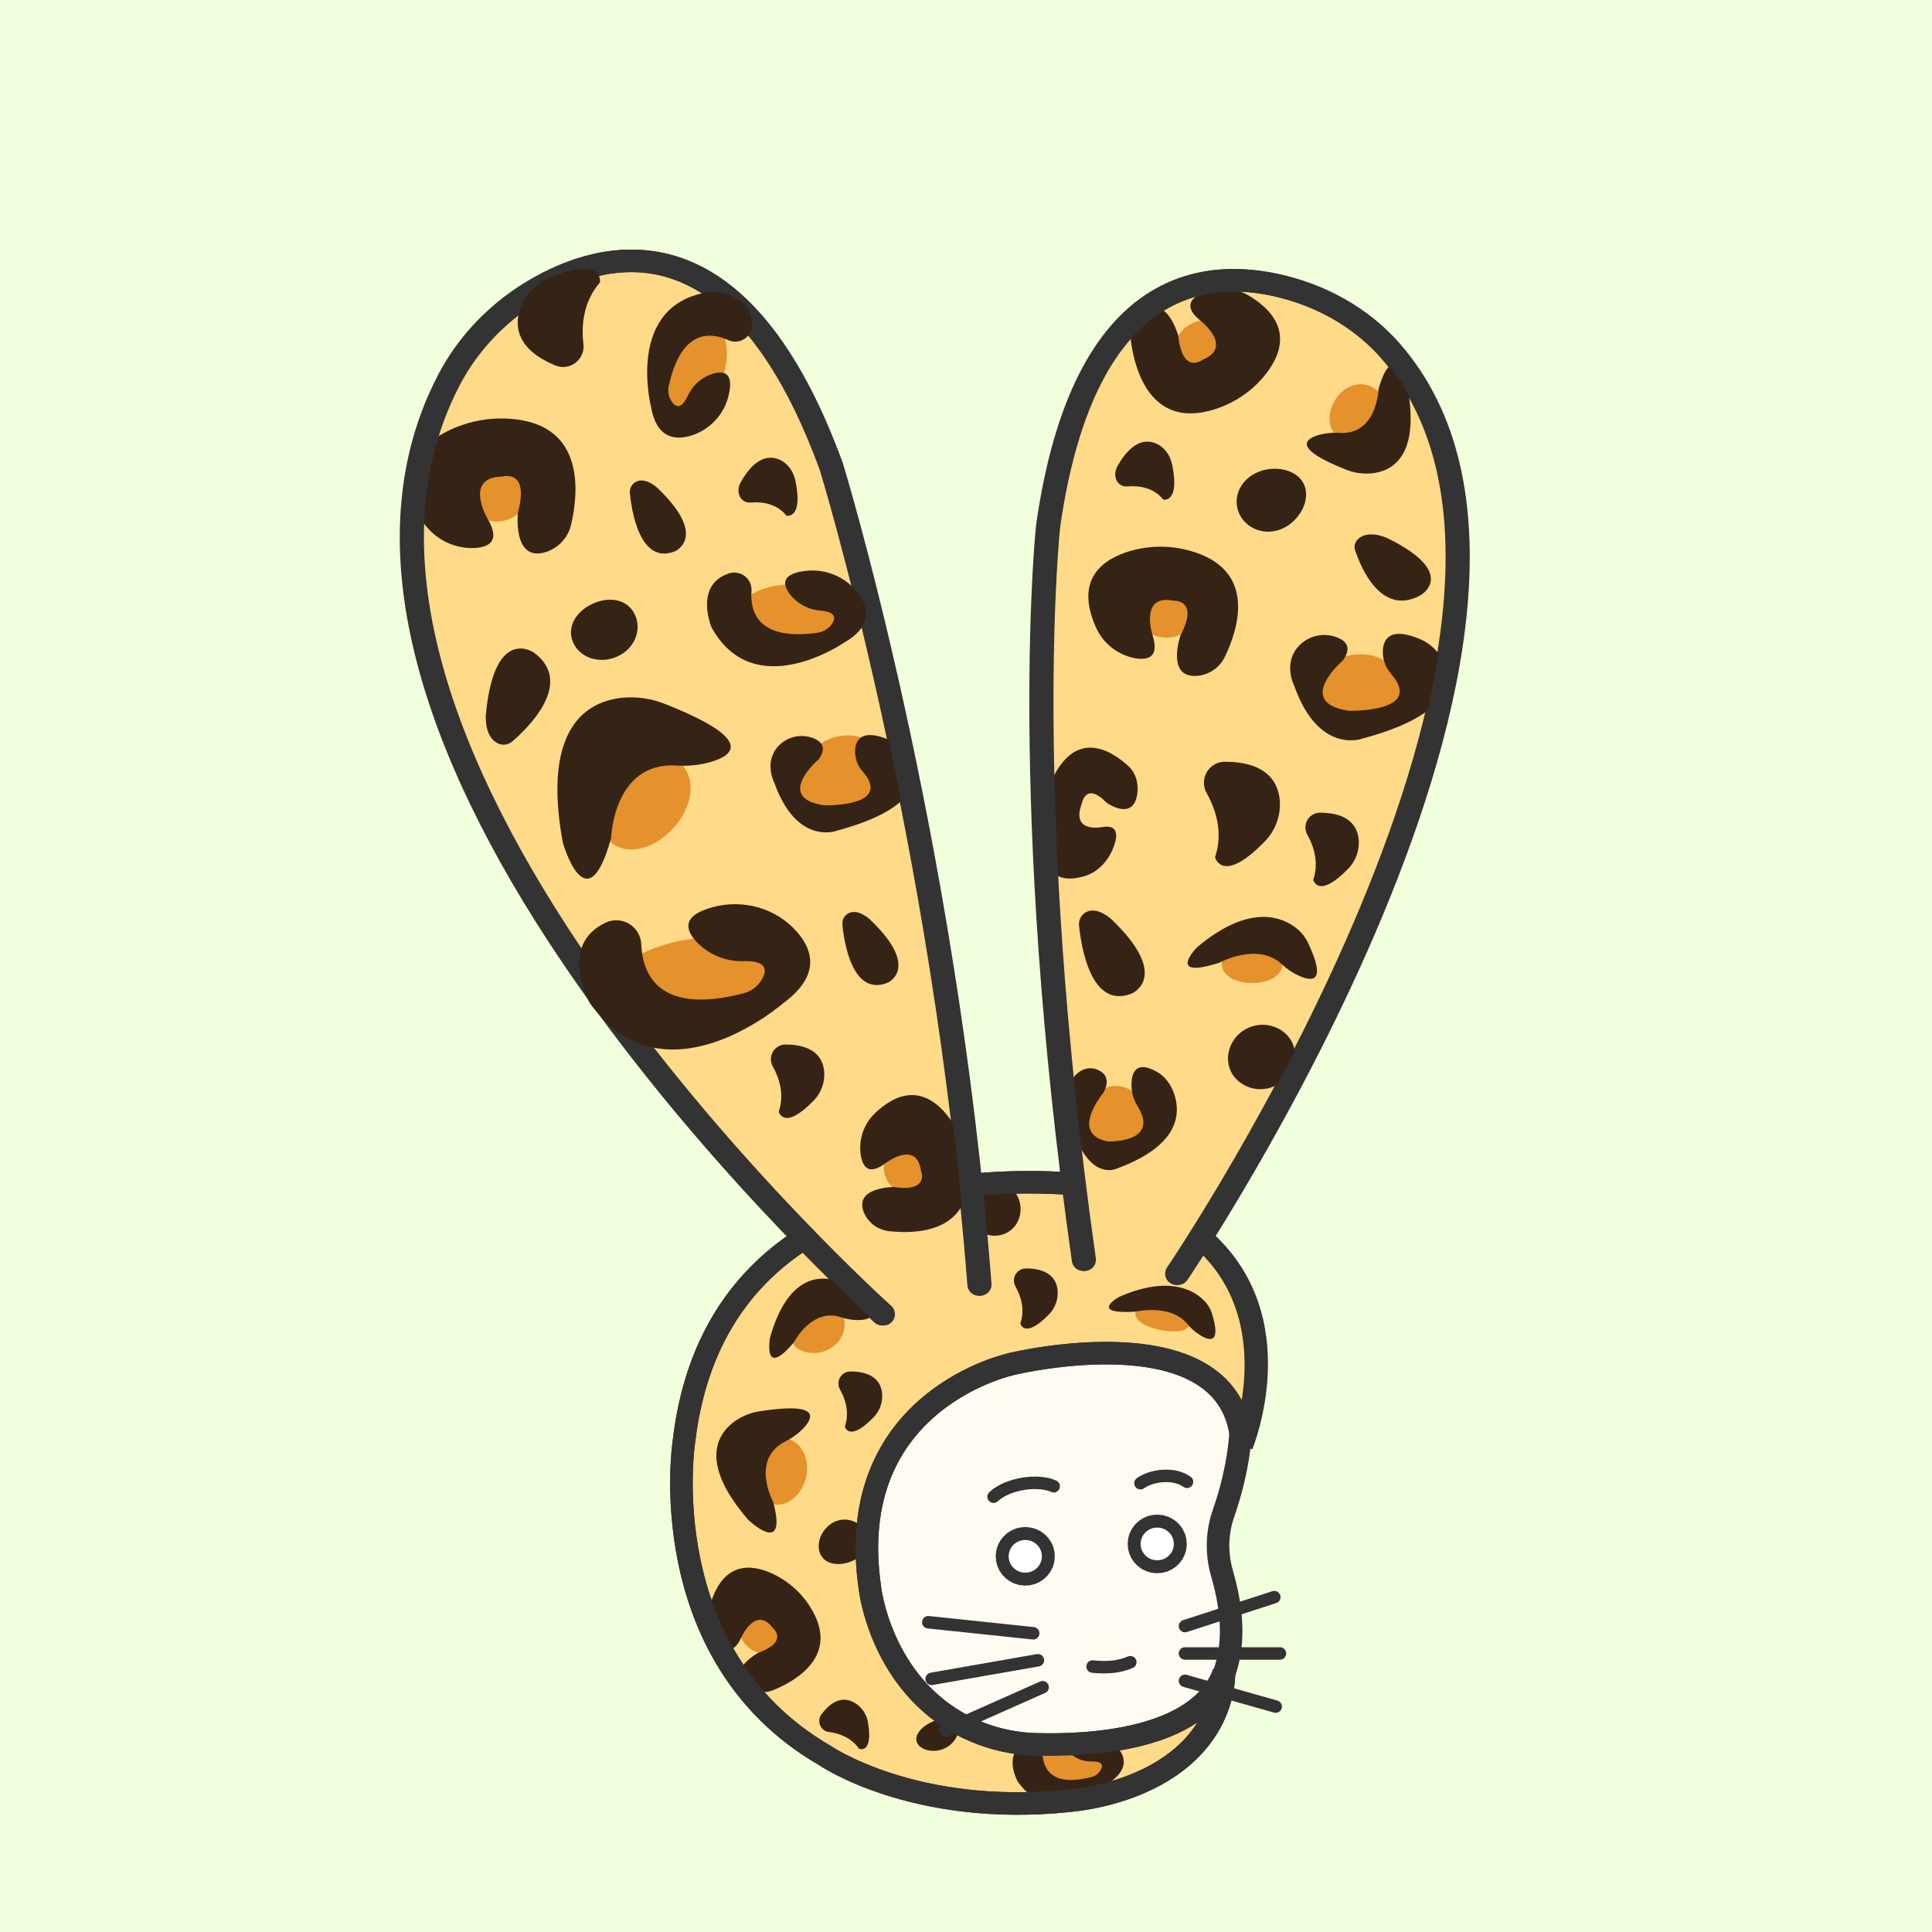 <svg height="1200" node-id="1" sillyvg="true" template-height="1200" template-width="1200" version="1.1" viewBox="0 0 1200 1200" width="1200" xmlns="http://www.w3.org/2000/svg" xmlns:xlink="http://www.w3.org/1999/xlink"><defs node-id="83"></defs><path d="M 0.00 0.00 L 1200.00 0.00 L 1200.00 1200.00 L 0.00 1200.00 Z" fill="#f1ffdc" fill-rule="nonzero" node-id="85" stroke="none" target-height="1200" target-width="1200" target-x="0" target-y="0"></path><path d="M 679.91 1094.68 C 778.03 1073.36 768.75 1011.01 758.83 976.56 C 755.43 964.48 755.83 951.65 760.00 939.81 C 769.60 912.06 772.00 888.07 770.62 868.03 C 767.63 826.09 736.35 791.62 694.89 784.59 C 393.89 732.77 491.89 1014.16 491.89 1014.16 C 491.89 1014.16 527.59 1072.69 575.04 1096.06 C 575.00 1096.06 644.83 1111.84 679.91 1094.68 Z" fill="#fffbf3" fill-rule="nonzero" node-id="87" stroke="#333333" stroke-linecap="round" stroke-width="14" target-height="379.07" target-width="384.14" target-x="393.89" target-y="732.77"></path><path d="M 708.35 921.26 C 715.35 916.26 729.18 914.51 737.28 920.38" fill="#ffffff" fill-rule="nonzero" node-id="89" stroke="#333333" stroke-linecap="round" stroke-width="7.74" target-height="6.75" target-width="28.93" target-x="708.35" target-y="914.51"></path><path d="M 617.12 929.63 C 626.12 921.21 645.24 918.79 654.45 923.14" fill="#ffffff" fill-rule="nonzero" node-id="91" stroke="#333333" stroke-linecap="round" stroke-width="7.74" target-height="10.84" target-width="37.33" target-x="617.12" target-y="918.79"></path><path d="M 678.62 1035.13 C 687.15 1036.01 695.12 1035.50 702.06 1032.41" fill="#ffffff" fill-rule="nonzero" node-id="93" stroke="#333333" stroke-linecap="round" stroke-width="7.74" target-height="3.6" target-width="23.44" target-x="678.62" target-y="1032.41"></path><path d="M 695.83 1111.89 C 763.21 1089.97 760.17 1038.89 760.17 1038.89 C 744.82 1081.75 673.82 1084.35 643.49 1083.44 C 627.98 1083.06 612.75 1079.20 598.92 1072.16 C 547.00 1045.43 540.43 987.00 540.43 987.00 C 522.81 869.16 628.63 847.15 628.63 847.15 C 628.63 847.15 767.09 813.43 771.35 897.36 C 771.35 897.36 806.05 810.30 736.68 761.53 C 717.91 748.35 695.85 738.00 673.00 735.87 C 613.38 730.24 443.65 731.09 424.72 895.93 C 424.72 895.93 404.72 1027.86 512.00 1090.15 C 512.00 1090.15 567.00 1128.37 663.19 1118.59 C 674.28 1117.52 685.22 1115.27 695.83 1111.89 Z" fill="#ffda88" fill-rule="nonzero" node-id="95" stroke="#333333" stroke-linecap="round" stroke-width="14" target-height="398.13" target-width="401.33" target-x="404.72" target-y="730.24"></path><path d="M 547.87 816.28 C 547.87 816.28 158.06 466.65 278.35 236.00 C 290.66 212.40 310.35 191.90 335.94 177.81 C 382.57 152.12 460.94 139.46 515.85 289.81 C 515.85 289.81 586.17 518.56 607.85 797.81" fill="#ffda88" fill-rule="nonzero" node-id="97" stroke="#333333" stroke-linecap="round" stroke-width="14" target-height="676.82" target-width="449.79" target-x="158.06" target-y="139.46"></path><path d="M 730.69 791.13 C 730.69 791.13 1007.69 383.13 863.11 217.92 C 847.86 200.50 826.75 186.86 801.51 179.49 C 752.35 165.15 673.04 168.75 650.51 326.71 C 650.51 326.71 632.07 496.08 672.70 782.42" fill="#ffda88" fill-rule="nonzero" node-id="99" stroke="#333333" stroke-linecap="round" stroke-width="14" target-height="625.98" target-width="375.62" target-x="632.07" target-y="165.15"></path><g node-id="245"><path d="M 637.20 952.47 L 639.81 952.79 L 642.19 953.50 L 644.38 954.61 L 646.36 956.07 L 648.02 957.81 L 649.39 959.83 L 650.40 962.06 L 650.99 964.45 L 651.16 967.04 L 650.85 969.63 L 650.13 971.98 L 649.01 974.15 L 647.53 976.10 L 645.78 977.75 L 643.73 979.10 L 641.48 980.09 L 639.06 980.67 L 636.43 980.84 L 633.82 980.53 L 631.44 979.82 L 629.25 978.71 L 627.27 977.25 L 625.61 975.51 L 624.24 973.49 L 623.23 971.26 L 622.64 968.87 L 622.47 966.27 L 622.78 963.69 L 623.50 961.34 L 624.62 959.17 L 626.10 957.22 L 627.85 955.57 L 629.90 954.22 L 632.15 953.23 L 634.57 952.65 L 637.20 952.47 Z" fill="#ffffff" fill-rule="nonzero" group-id="1" node-id="103" stroke="#333333" stroke-linecap="round" stroke-width="8" target-height="28.37" target-width="28.69" target-x="622.47" target-y="952.47"></path></g><g node-id="246"><path d="M 719.15 944.78 L 721.76 945.09 L 724.15 945.80 L 726.34 946.91 L 728.32 948.37 L 729.98 950.11 L 731.35 952.14 L 732.35 954.36 L 732.94 956.75 L 733.12 959.35 L 732.80 961.93 L 732.08 964.28 L 730.96 966.45 L 729.49 968.40 L 727.73 970.05 L 725.68 971.40 L 723.43 972.39 L 721.02 972.98 L 718.39 973.15 L 715.78 972.83 L 713.39 972.12 L 711.20 971.02 L 709.22 969.55 L 707.56 967.82 L 706.19 965.79 L 705.19 963.56 L 704.60 961.17 L 704.43 958.58 L 704.74 955.99 L 705.46 953.64 L 706.58 951.47 L 708.05 949.52 L 709.81 947.88 L 711.86 946.52 L 714.11 945.53 L 716.53 944.95 L 719.15 944.78 Z" fill="#ffffff" fill-rule="nonzero" group-id="2" node-id="108" stroke="#333333" stroke-linecap="round" stroke-width="8" target-height="28.37" target-width="28.69" target-x="704.43" target-y="944.78"></path></g><path d="M 327.34 305.12 C 329.07 312.82 322.62 321.26 312.90 323.45 C 303.18 325.64 295.37 320.39 293.64 312.69 C 292.76 308.50 293.59 304.13 295.96 300.56 C 298.33 296.98 302.03 294.51 306.23 293.69 C 315.94 291.55 325.61 297.43 327.34 305.12 Z" fill="#e5912c" fill-rule="nonzero" node-id="111" stroke="none" target-height="34.09" target-width="36.31" target-x="292.76" target-y="291.55"></path><path d="M 303.00 322.46 C 303.00 322.46 287.47 296.46 312.00 296.00 C 312.00 296.00 329.07 291.09 321.69 318.26 C 321.69 318.26 318.20 348.92 338.61 343.03 C 346.76 340.58 352.95 333.92 354.79 325.61 C 359.32 305.92 363.24 265.06 319.61 260.37 C 304.23 258.68 288.71 261.78 275.17 269.26 C 258.73 278.41 241.83 295.89 263.45 325.26 C 270.67 335.20 282.38 340.88 294.66 340.39 C 303.78 339.94 310.90 336.08 303.00 322.46 Z" fill="#352415" fill-rule="nonzero" node-id="113" stroke="none" target-height="90.24" target-width="121.41" target-x="241.83" target-y="258.68"></path><path d="M 565.92 740.00 C 559.92 742.11 552.60 738.32 549.92 730.69 C 547.24 723.06 550.59 715.62 556.64 713.51 C 562.69 711.40 568.93 715.51 571.64 723.10 C 574.35 730.69 572.00 737.86 565.92 740.00 Z" fill="#e5912c" fill-rule="nonzero" node-id="115" stroke="none" target-height="30.71" target-width="27.11" target-x="547.24" target-y="711.4"></path><path d="M 549.86 722.57 C 549.86 722.57 569.40 707.57 572.05 727.36 C 572.05 727.36 577.61 740.68 555.05 737.27 C 555.05 737.27 529.99 737.32 536.65 753.27 C 539.39 759.62 545.35 763.98 552.23 764.69 C 568.54 766.50 601.87 765.83 601.56 730.19 C 601.48 717.63 597.52 705.41 590.22 695.19 C 581.30 682.79 565.62 670.79 543.94 690.99 C 536.59 697.74 533.10 707.73 534.66 717.59 C 535.83 724.84 539.61 730.22 549.86 722.57 Z" fill="#352415" fill-rule="nonzero" node-id="117" stroke="none" target-height="95.71" target-width="71.88" target-x="529.99" target-y="670.79"></path><path d="M 480.58 1023.91 C 476.69 1028.23 470.00 1027.83 464.58 1022.91 C 459.16 1017.99 457.65 1011.06 461.58 1006.74 C 465.51 1002.42 473.24 1002.37 478.69 1007.27 C 484.14 1012.17 484.47 1019.59 480.58 1023.91 Z" fill="#e5912c" fill-rule="nonzero" node-id="119" stroke="none" target-height="25.86" target-width="26.82" target-x="457.65" target-y="1002.37"></path><path d="M 460.35 1017.19 C 460.35 1017.19 469.35 996.76 480.09 1011.32 C 480.09 1011.32 490.32 1019.49 470.85 1026.64 C 470.85 1026.64 450.94 1037.64 463.18 1047.36 C 468.13 1051.21 474.77 1052.09 480.55 1049.66 C 494.31 1043.98 520.55 1028.92 504.75 1000.66 C 499.20 990.70 490.72 982.70 480.45 977.75 C 467.95 971.75 450.24 969.07 441.81 994.59 C 438.91 1003.17 440.50 1012.63 446.03 1019.80 C 450.18 1025.11 455.53 1027.75 460.35 1017.19 Z" fill="#352415" fill-rule="nonzero" node-id="121" stroke="none" target-height="83.02" target-width="81.64" target-x="438.91" target-y="969.07"></path><path d="M 732.47 220.33 C 728.62 214.62 730.64 207.15 737.84 202.33 C 745.04 197.51 753.78 197.67 757.63 203.38 C 761.48 209.09 759.49 218.88 752.29 223.74 C 745.86 228.22 737.03 226.70 732.47 220.33 Z" fill="#e5912c" fill-rule="nonzero" node-id="123" stroke="none" target-height="30.71" target-width="32.86" target-x="728.62" target-y="197.51"></path><path d="M 745.69 199.20 C 745.69 199.20 766.58 215.42 746.78 223.57 C 746.78 223.57 734.47 232.98 731.83 208.57 C 731.83 208.57 724.93 182.57 710.21 193.82 C 704.37 198.40 701.46 205.78 702.60 213.12 C 705.18 230.56 714.97 265.00 751.92 254.95 C 764.95 251.44 776.58 243.98 785.20 233.60 C 795.65 220.94 803.84 201.37 776.93 184.37 C 767.90 178.58 756.58 177.69 746.76 182.00 C 739.51 185.24 735.00 190.64 745.69 199.20 Z" fill="#352415" fill-rule="nonzero" node-id="125" stroke="none" target-height="87.31" target-width="102.38" target-x="701.46" target-y="177.69"></path><path d="M 739.27 384.20 C 739.27 391.32 733.42 396.02 724.44 396.02 C 715.46 396.02 709.38 391.32 709.38 384.20 C 709.38 377.08 715.45 370.80 724.44 370.80 C 733.43 370.80 739.27 377.08 739.27 384.20 Z" fill="#e5912c" fill-rule="nonzero" node-id="127" stroke="none" target-height="25.22" target-width="29.89" target-x="709.38" target-y="370.8"></path><path d="M 715.91 394.66 C 715.91 394.66 707.39 368.66 729.09 373.13 C 729.09 373.13 745.09 372.19 733.22 394.66 C 733.22 394.66 724.07 420.98 743.22 419.83 C 750.89 419.29 757.66 414.64 760.93 407.68 C 768.81 391.23 780.36 356.02 742.85 343.25 C 729.64 338.71 715.35 338.36 701.93 342.25 C 685.64 347.06 667.29 359.10 680.53 389.25 C 684.90 399.46 694.08 406.80 705.00 408.82 C 713.14 410.21 720.17 408.22 715.91 394.66 Z" fill="#352415" fill-rule="nonzero" node-id="129" stroke="none" target-height="82.62" target-width="113.07" target-x="667.29" target-y="338.36"></path><path d="M 684.25 513.75 C 684.25 513.75 665.00 517.58 671.90 499.22 C 671.90 499.22 674.12 485.07 687.35 498.61 C 687.35 498.61 703.69 510.29 706.35 493.37 C 707.41 486.61 705.35 480.05 701.22 476.18 C 691.38 467.00 669.39 452.00 654.00 483.00 C 648.50 494.07 645.76 506.31 646.00 518.67 C 646.37 533.59 651.31 551.33 674.29 543.97 C 682.01 541.49 688.76 534.54 692.00 525.25 C 694.38 518.36 694.28 511.92 684.25 513.75 Z" fill="#352415" fill-rule="nonzero" node-id="131" stroke="none" target-height="99.33" target-width="61.65" target-x="645.76" target-y="452"></path><path d="M 421.14 472.68 C 432.80 482.41 430.72 499.49 419.58 512.85 C 408.44 526.21 390.83 532.74 379.16 523.00 C 367.49 513.26 368.22 492.66 379.36 479.30 C 390.50 465.94 409.47 463.00 421.14 472.68 Z" fill="#e5912c" fill-rule="nonzero" node-id="133" stroke="none" target-height="69.74" target-width="65.31" target-x="367.49" target-y="463"></path><path d="M 541.68 462.00 C 553.35 471.73 551.93 485.48 540.79 498.84 C 529.65 512.20 513.31 514.74 501.65 505.01 C 489.99 495.28 489.02 483.32 500.16 470.01 C 511.30 456.70 530.00 452.29 541.68 462.00 Z" fill="#e5912c" fill-rule="nonzero" node-id="135" stroke="none" target-height="62.45" target-width="64.33" target-x="489.02" target-y="452.29"></path><path d="M 379.58 520.48 C 379.58 520.48 380.94 473.06 420.28 475.48 C 427.48 475.97 434.71 475.21 441.65 473.21 C 456.22 468.93 468.13 458.97 413.09 437.28 C 404.69 433.89 395.61 432.55 386.59 433.38 C 365.36 435.53 336.32 450.94 349.53 523.15 C 349.53 523.20 364.38 575.72 379.58 520.48 Z" fill="#352415" fill-rule="nonzero" node-id="137" stroke="none" target-height="143.17" target-width="131.81" target-x="336.32" target-y="432.55"></path><path d="M 487.62 893.18 C 497.12 894.76 502.83 905.18 501.02 916.02 C 499.21 926.86 490.26 936.00 480.76 934.38 C 471.26 932.76 465.10 921.21 466.91 910.38 C 468.72 899.55 478.13 891.60 487.62 893.18 Z" fill="#e5912c" fill-rule="nonzero" node-id="139" stroke="none" target-height="44.4" target-width="37.73" target-x="465.1" target-y="891.6"></path><path d="M 480.20 932.77 C 480.20 932.77 465.74 906.40 488.05 895.15 C 492.16 893.11 495.88 890.38 499.05 887.06 C 505.64 880.06 508.96 870.79 471.91 876.56 C 466.23 877.40 460.84 879.59 456.17 882.93 C 445.25 890.93 434.31 908.64 464.67 943.93 C 464.63 943.89 489.59 967.85 480.20 932.77 Z" fill="#352415" fill-rule="nonzero" node-id="141" stroke="none" target-height="97.06" target-width="74.65" target-x="434.31" target-y="870.79"></path><path d="M 802.85 648.08 C 806.98 657.59 802.31 669.97 791.42 674.71 C 780.53 679.45 768.42 674.38 764.25 664.87 C 760.08 655.36 764.70 643.04 775.58 638.31 C 786.46 633.58 798.71 638.58 802.85 648.08 Z" fill="#352415" fill-rule="nonzero" node-id="143" stroke="none" target-height="45.87" target-width="46.9" target-x="760.08" target-y="633.58"></path><path d="M 594.57 1071.52 C 596.57 1076.05 593.25 1083.12 586.38 1086.11 C 579.51 1089.10 571.55 1086.92 569.58 1082.39 C 567.61 1077.86 572.22 1072.39 579.10 1069.39 C 585.98 1066.39 592.60 1067.00 594.57 1071.52 Z" fill="#352415" fill-rule="nonzero" node-id="145" stroke="none" target-height="22.71" target-width="28.96" target-x="567.61" target-y="1066.39"></path><path d="M 538.16 952.56 C 541.16 959.42 537.16 966.12 529.30 969.56 C 521.44 973.00 512.43 971.94 509.44 965.07 C 506.45 958.20 510.80 948.53 518.67 945.07 C 526.12 941.84 534.79 945.17 538.16 952.56 Z" fill="#352415" fill-rule="nonzero" node-id="147" stroke="none" target-height="31.16" target-width="34.71" target-x="506.45" target-y="941.84"></path><path d="M 632.47 744.00 C 635.87 751.80 633.25 762.30 624.32 766.18 C 615.39 770.06 605.32 765.09 601.95 757.29 C 598.58 749.49 601.74 738.71 610.67 734.82 C 619.60 730.93 629.08 736.19 632.47 744.00 Z" fill="#352415" fill-rule="nonzero" node-id="149" stroke="none" target-height="39.13" target-width="37.29" target-x="598.58" target-y="730.93"></path><path d="M 394.55 382.21 C 398.68 391.72 393.97 403.21 383.08 407.92 C 372.19 412.63 360.08 408.51 355.95 399.01 C 351.82 389.51 357.76 379.50 368.65 374.76 C 379.54 370.02 390.41 372.71 394.55 382.21 Z" fill="#352415" fill-rule="nonzero" node-id="151" stroke="none" target-height="42.61" target-width="46.86" target-x="351.82" target-y="370.02"></path><path d="M 810.06 301.12 C 814.19 310.63 807.18 323.68 796.30 328.42 C 785.42 333.16 773.72 328.24 769.58 318.73 C 765.44 309.22 770.15 298.08 781.04 293.35 C 791.93 288.62 805.92 291.61 810.06 301.12 Z" fill="#352415" fill-rule="nonzero" node-id="153" stroke="none" target-height="44.54" target-width="48.75" target-x="765.44" target-y="288.62"></path><path d="M 830.70 271.25 C 823.70 265.43 824.57 253.69 831.24 245.70 C 837.91 237.71 847.93 236.40 854.91 242.23 C 861.89 248.06 863.23 258.82 856.56 266.81 C 849.89 274.80 837.69 277.07 830.70 271.25 Z" fill="#e5912c" fill-rule="nonzero" node-id="155" stroke="none" target-height="40.67" target-width="39.53" target-x="823.7" target-y="236.4"></path><path d="M 856.16 242.00 C 856.16 242.00 855.34 270.38 831.80 268.90 C 827.49 268.58 823.16 269.02 819.00 270.20 C 810.27 272.77 803.15 278.73 836.09 291.71 C 841.13 293.74 846.59 294.52 852.00 294.00 C 864.71 292.72 882.09 283.50 874.19 240.28 C 874.15 240.32 865.25 208.88 856.16 242.00 Z" fill="#352415" fill-rule="nonzero" node-id="157" stroke="none" target-height="85.64" target-width="78.94" target-x="803.15" target-y="208.88"></path><path d="M 796.75 598.55 C 796.75 605.43 788.86 610.55 777.61 610.55 C 766.36 610.55 758.86 605.44 758.86 598.55 C 758.86 591.66 766.37 584.09 777.61 584.09 C 788.85 584.09 796.75 591.68 796.75 598.55 Z" fill="#e5912c" fill-rule="nonzero" node-id="159" stroke="none" target-height="26.46" target-width="37.89" target-x="758.86" target-y="584.09"></path><path d="M 757.28 598.00 C 757.28 598.00 781.37 584.73 796.42 599.12 C 799.36 601.91 802.74 604.20 806.42 605.89 C 814.57 609.72 824.42 610.97 812.42 585.55 C 810.39 581.37 807.28 577.80 803.42 575.21 C 793.57 568.45 773.90 562.82 743.54 588.35 C 743.49 588.31 723.57 608.70 757.28 598.00 Z" fill="#352415" fill-rule="nonzero" node-id="161" stroke="none" target-height="48.15" target-width="100.85" target-x="723.57" target-y="562.82"></path><path d="M 739.00 822.25 C 738.00 827.09 729.64 827.96 720.32 826.00 C 711.00 824.04 704.32 820.00 705.32 815.20 C 706.32 810.40 714.44 807.61 723.76 809.56 C 733.08 811.51 740.00 817.42 739.00 822.25 Z" fill="#e5912c" fill-rule="nonzero" node-id="163" stroke="none" target-height="20.35" target-width="35.68" target-x="704.32" target-y="807.61"></path><path d="M 705.09 814.72 C 705.09 814.72 727.04 809.56 737.40 822.30 C 739.48 824.82 741.93 827.02 744.67 828.80 C 750.87 832.91 758.87 835.50 752.67 815.53 C 751.50 812.10 749.43 809.04 746.67 806.69 C 739.50 800.22 724.02 792.84 695.07 805.53 C 695.08 805.53 675.56 816.41 705.09 814.72 Z" fill="#352415" fill-rule="nonzero" node-id="165" stroke="none" target-height="42.66" target-width="83.31" target-x="675.56" target-y="792.84"></path><path d="M 523.33 817.12 C 526.73 823.12 523.59 833.12 515.33 837.78 C 507.07 842.44 496.05 840.55 492.65 834.57 C 489.25 828.59 493.71 819.00 502.00 814.32 C 510.29 809.64 519.93 811.15 523.33 817.12 Z" fill="#e5912c" fill-rule="nonzero" node-id="167" stroke="none" target-height="32.8" target-width="37.48" target-x="489.25" target-y="809.64"></path><path d="M 493.16 833.61 C 493.16 833.61 504.31 811.99 522.49 818.21 C 525.93 819.38 529.54 819.96 533.17 819.92 C 541.06 819.84 548.94 816.80 527.54 799.72 C 524.13 797.01 520.08 795.21 515.78 794.51 C 505.20 792.76 488.00 796.09 478.24 831.00 C 478.24 831.00 473.68 857.00 493.16 833.61 Z" fill="#352415" fill-rule="nonzero" node-id="169" stroke="none" target-height="64.24" target-width="75.26" target-x="473.68" target-y="792.76"></path><path d="M 713.60 696.68 C 713.60 708.51 703.74 718.04 693.02 718.04 C 682.30 718.04 675.41 708.51 675.41 696.68 C 675.41 684.85 682.30 674.45 693.02 674.45 C 703.74 674.45 713.60 684.86 713.60 696.68 Z" fill="#e5912c" fill-rule="nonzero" node-id="171" stroke="none" target-height="43.59" target-width="38.19" target-x="675.41" target-y="674.45"></path><path d="M 685.36 678.78 C 685.36 678.78 663.91 704.06 687.91 708.97 C 687.91 708.97 721.15 710.24 706.42 686.82 C 703.66 682.29 702.42 677.01 702.86 671.73 C 703.41 665.03 706.68 659.02 718.58 665.73 C 723.49 668.47 727.52 673.65 729.58 680.34 C 733.38 692.50 731.78 711.92 693.50 725.87 C 693.50 725.87 674.77 735.16 664.22 694.35 C 664.22 694.35 658.92 680.68 666.16 670.07 C 670.55 663.63 677.52 661.71 683.39 665.29 C 686.93 667.38 689.28 671.36 685.36 678.78 Z" fill="#352415" fill-rule="nonzero" node-id="173" stroke="none" target-height="76.14" target-width="74.46" target-x="658.92" target-y="659.02"></path><path d="M 870.37 428.75 C 870.37 440.99 860.21 450.14 844.97 450.14 C 829.73 450.14 814.77 440.99 814.77 428.75 C 814.77 416.51 829.77 406.36 844.97 406.36 C 860.17 406.36 870.37 416.51 870.37 428.75 Z" fill="#e5912c" fill-rule="nonzero" node-id="175" stroke="none" target-height="43.78" target-width="55.6" target-x="814.77" target-y="406.36"></path><path d="M 834.07 410.23 C 834.07 410.23 803.56 436.38 837.70 441.46 C 837.70 441.46 884.99 442.78 864.04 418.55 C 860.26 414.27 858.43 408.62 859.00 402.94 C 859.78 396.01 864.44 389.79 881.38 396.69 C 888.36 399.49 893.97 404.91 897.00 411.80 C 902.39 424.38 900.12 444.47 845.66 458.90 C 845.66 458.90 819.03 468.51 804.01 426.29 C 804.01 426.29 796.48 412.15 806.77 401.17 C 813.08 394.51 822.89 392.53 831.28 396.23 C 836.30 398.44 839.65 402.56 834.07 410.23 Z" fill="#352415" fill-rule="nonzero" node-id="177" stroke="none" target-height="78.72" target-width="105.91" target-x="796.48" target-y="389.79"></path><path d="M 508.45 471.65 C 508.45 471.65 480.56 495.55 511.77 500.20 C 511.77 500.20 555.00 501.40 535.85 479.26 C 532.38 475.36 530.70 470.19 531.21 465.00 C 531.92 458.66 536.21 453.00 551.66 459.28 C 558.07 461.82 563.22 466.78 566.00 473.09 C 570.94 484.59 568.85 502.95 519.08 516.14 C 519.08 516.14 494.73 524.93 481.01 486.33 C 481.01 486.33 474.12 473.41 483.53 463.33 C 489.30 457.24 498.26 455.44 505.94 458.81 C 510.50 460.87 513.55 464.64 508.45 471.65 Z" fill="#352415" fill-rule="nonzero" node-id="179" stroke="none" target-height="71.93" target-width="96.82" target-x="474.12" target-y="453"></path><path d="M 308.19 461.15 C 311.23 463.17 315.22 462.97 318.04 460.65 C 327.60 452.48 356.95 424.31 331.84 405.49 C 331.84 405.49 307.37 387.82 301.84 443.06 C 301.80 443.06 300.36 456.25 308.19 461.15 Z" fill="#352415" fill-rule="nonzero" node-id="181" stroke="none" target-height="75.35" target-width="56.59" target-x="300.36" target-y="387.82"></path><path d="M 686.18 1095.34 C 687.08 1102.34 678.50 1107.22 666.18 1108.81 C 653.86 1110.40 641.18 1108.22 640.24 1101.27 C 639.30 1094.32 650.59 1085.47 662.97 1083.88 C 675.35 1082.29 685.29 1088.39 686.18 1095.34 Z" fill="#e5912c" fill-rule="nonzero" node-id="183" stroke="none" target-height="28.11" target-width="47.78" target-x="639.3" target-y="1082.29"></path><path d="M 647.51 1089.00 C 647.88 1098.17 652.80 1110.22 677.95 1103.76 C 680.50 1103.13 682.65 1101.42 683.83 1099.07 C 685.04 1096.62 684.83 1093.93 678.21 1094.07 C 672.81 1094.28 667.58 1092.13 663.90 1088.17 C 660.66 1084.60 659.69 1080.41 668.84 1077.95 C 677.94 1075.43 687.67 1078.27 693.99 1085.28 C 698.91 1090.85 701.05 1098.47 689.93 1106.64 C 689.93 1106.64 654.17 1137.87 632.09 1106.52 C 632.09 1106.52 622.41 1089.21 636.99 1082.52 C 639.25 1081.51 641.86 1081.68 643.97 1082.98 C 646.07 1084.27 647.40 1086.53 647.51 1089.00 Z" fill="#352415" fill-rule="nonzero" node-id="185" stroke="none" target-height="62.44" target-width="78.64" target-x="622.41" target-y="1075.43"></path><path d="M 527.00 567.25 C 524.40 568.65 522.91 571.49 523.24 574.42 C 524.24 585.05 529.39 619.14 551.24 610.42 C 551.24 610.42 572.11 601.58 540.68 571.42 C 540.65 571.35 533.19 564.05 527.00 567.25 Z" fill="#352415" fill-rule="nonzero" node-id="187" stroke="none" target-height="55.09" target-width="49.2" target-x="522.91" target-y="564.05"></path><path d="M 395.00 299.25 C 392.40 300.65 390.91 303.49 391.24 306.42 C 392.29 317.05 397.39 351.14 419.24 342.42 C 419.24 342.42 440.11 333.58 408.68 303.42 C 408.65 303.35 401.19 296.05 395.00 299.25 Z" fill="#352415" fill-rule="nonzero" node-id="189" stroke="none" target-height="55.09" target-width="49.2" target-x="390.91" target-y="296.05"></path><path d="M 500.05 768.65 C 462.35 792.41 432.11 831.73 424.73 895.93 C 424.73 895.93 404.73 1027.86 512.01 1090.15 C 512.01 1090.15 567.01 1128.37 663.20 1118.59 C 674.28 1117.52 685.22 1115.27 695.83 1111.89 C 763.21 1089.97 760.17 1038.89 760.17 1038.89 C 744.82 1081.75 673.82 1084.35 643.49 1083.44 C 627.98 1083.06 612.75 1079.20 598.92 1072.16 C 547.00 1045.43 540.43 987.00 540.43 987.00 C 522.81 869.16 628.63 847.15 628.63 847.15 C 628.63 847.15 767.09 813.43 771.35 897.36 C 771.35 897.36 804.15 818.57 746.00 768.97" fill="none" node-id="191" stroke="#333333" stroke-linecap="round" stroke-width="14" target-height="359.72" target-width="399.42" target-x="404.73" target-y="768.65"></path><path d="M 667.30 735.38 C 646.22 733.76 625.04 733.97 604.00 736.00" fill="none" node-id="193" stroke="#333333" stroke-linecap="round" stroke-width="14" target-height="2.24" target-width="63.3" target-x="604" target-y="733.76"></path><path d="M 548.87 816.28 C 548.87 816.28 159.06 466.65 279.35 236.00 C 291.66 212.40 311.35 191.90 336.94 177.81 C 383.57 152.12 461.94 139.46 516.85 289.81 C 516.85 289.81 587.17 518.56 608.85 797.81" fill="none" node-id="195" stroke="#333333" stroke-linecap="round" stroke-width="14" target-height="676.82" target-width="449.79" target-x="159.06" target-y="139.46"></path><path d="M 731.69 791.13 C 731.69 791.13 1008.69 383.13 864.11 217.92 C 848.86 200.50 827.75 186.86 802.51 179.49 C 753.35 165.15 674.04 168.75 651.51 326.71 C 651.51 326.71 633.07 496.08 673.70 782.42" fill="none" node-id="197" stroke="#333333" stroke-linecap="round" stroke-width="14" target-height="625.98" target-width="375.62" target-x="633.07" target-y="165.15"></path><path d="M 844.81 333.77 C 841.89 335.69 840.71 338.84 841.62 341.59 C 844.90 351.59 857.54 383.32 882.38 369.69 C 882.38 369.69 906.03 356.19 862.18 334.48 C 862.18 334.48 851.76 329.21 844.81 333.77 Z" fill="#352415" fill-rule="nonzero" node-id="199" stroke="none" target-height="54.11" target-width="65.32" target-x="840.71" target-y="329.21"></path><path d="M 674.62 566.48 C 671.57 568.12 669.83 571.45 670.22 574.89 C 671.45 587.35 677.43 627.31 703.04 617.07 C 703.04 617.07 727.51 606.70 690.66 571.29 C 690.66 571.29 681.91 562.74 674.62 566.48 Z" fill="#352415" fill-rule="nonzero" node-id="201" stroke="none" target-height="64.57" target-width="57.68" target-x="669.83" target-y="562.74"></path><path d="M 362.37 213.60 C 361.02 202.00 362.25 187.39 372.65 175.41 C 372.65 175.41 375.26 157.98 341.10 172.66 C 332.17 176.40 325.40 183.95 322.63 193.22 C 319.63 203.79 321.79 217.34 344.88 226.99 C 349.08 228.71 353.87 228.07 357.47 225.32 C 361.07 222.56 362.94 218.10 362.37 213.60 Z" fill="#352415" fill-rule="nonzero" node-id="203" stroke="none" target-height="70.73" target-width="55.63" target-x="319.63" target-y="157.98"></path><path d="M 480.00 662.41 C 484.08 669.71 487.28 679.72 483.69 690.50 C 483.69 690.50 486.75 702.75 505.32 683.66 C 510.18 678.73 512.58 671.89 511.86 665.00 C 510.95 657.18 505.79 648.81 487.86 648.76 C 484.62 648.79 481.64 650.53 480.03 653.34 C 478.41 656.14 478.40 659.59 480.00 662.41 Z" fill="#352415" fill-rule="nonzero" node-id="205" stroke="none" target-height="53.99" target-width="34.18" target-x="478.4" target-y="648.76"></path><path d="M 514.91 1075.78 C 521.16 1076.59 528.66 1079.16 533.58 1086.18 C 533.58 1086.18 542.37 1089.84 539.16 1070.01 C 538.38 1064.84 535.31 1060.29 530.81 1057.62 C 525.67 1054.62 518.28 1054.01 510.19 1064.85 C 508.73 1066.82 508.44 1069.42 509.41 1071.67 C 510.38 1073.92 512.48 1075.49 514.91 1075.78 Z" fill="#352415" fill-rule="nonzero" node-id="207" stroke="none" target-height="35.83" target-width="33.93" target-x="508.44" target-y="1054.01"></path><path d="M 521.75 863.06 C 525.09 869.06 527.75 877.24 524.75 886.06 C 524.75 886.06 527.25 896.06 542.47 880.45 C 546.47 876.42 548.45 870.80 547.86 865.15 C 547.12 858.74 542.86 851.88 528.20 851.84 C 525.54 851.86 523.08 853.29 521.75 855.60 C 520.42 857.91 520.42 860.75 521.75 863.06 Z" fill="#352415" fill-rule="nonzero" node-id="209" stroke="none" target-height="44.22" target-width="28.03" target-x="520.42" target-y="851.84"></path><path d="M 630.75 799.06 C 634.09 805.06 636.75 813.24 633.75 822.06 C 633.75 822.06 636.25 832.06 651.47 816.45 C 655.47 812.42 657.45 806.80 656.86 801.15 C 656.12 794.74 651.86 787.88 637.20 787.84 C 634.54 787.86 632.08 789.29 630.75 791.60 C 629.42 793.91 629.42 796.75 630.75 799.06 Z" fill="#352415" fill-rule="nonzero" node-id="211" stroke="none" target-height="44.22" target-width="28.03" target-x="629.42" target-y="787.84"></path><path d="M 749.47 492.55 C 755.26 502.93 759.81 517.16 754.70 532.48 C 754.70 532.48 759.05 549.89 785.45 522.76 C 792.39 515.76 795.82 506.01 794.80 496.21 C 793.51 485.09 786.17 473.21 760.70 473.13 C 756.09 473.16 751.83 475.63 749.52 479.62 C 747.21 483.62 747.19 488.54 749.47 492.55 Z" fill="#352415" fill-rule="nonzero" node-id="213" stroke="none" target-height="76.76" target-width="48.63" target-x="747.19" target-y="473.13"></path><path d="M 700.21 302.13 C 707.53 301.52 716.41 302.79 722.55 310.31 C 722.55 310.31 733.00 312.61 728.04 288.62 C 726.75 282.38 722.98 277.38 717.57 275.28 C 711.40 272.90 702.78 274.00 694.00 289.67 C 690.63 295.79 694.08 302.63 700.21 302.13 Z" fill="#352415" fill-rule="nonzero" node-id="215" stroke="none" target-height="39.71" target-width="42.37" target-x="690.63" target-y="272.9"></path><path d="M 466.21 312.13 C 473.53 311.52 482.41 312.79 488.55 320.31 C 488.55 320.31 499.00 322.61 494.04 298.62 C 492.75 292.38 488.98 287.38 483.57 285.28 C 477.40 282.90 468.78 284.00 460.00 299.67 C 456.63 305.79 460.08 312.63 466.21 312.13 Z" fill="#352415" fill-rule="nonzero" node-id="217" stroke="none" target-height="39.71" target-width="42.37" target-x="456.63" target-y="282.9"></path><path d="M 812.00 518.41 C 816.08 525.71 819.28 535.72 815.69 546.50 C 815.69 546.50 818.75 558.75 837.32 539.66 C 842.18 534.73 844.58 527.89 843.86 521.00 C 842.95 513.18 837.79 504.81 819.86 504.76 C 816.62 504.79 813.64 506.53 812.03 509.34 C 810.41 512.14 810.40 515.59 812.00 518.41 Z" fill="#352415" fill-rule="nonzero" node-id="219" stroke="none" target-height="53.99" target-width="34.18" target-x="810.4" target-y="504.76"></path><path d="M 523.00 382.38 C 523.16 392.43 508.00 398.10 490.08 398.38 C 472.16 398.66 456.70 393.48 456.55 383.38 C 456.40 373.28 471.62 363.33 489.55 363.05 C 507.48 362.77 522.89 372.32 523.00 382.38 Z" fill="#e5912c" fill-rule="nonzero" node-id="221" stroke="none" target-height="35.89" target-width="66.76" target-x="456.4" target-y="362.77"></path><path d="M 466.76 367.07 C 465.82 380.20 470.89 398.17 507.76 393.02 C 511.50 392.52 514.84 390.43 516.91 387.28 C 519.03 383.97 519.23 380.11 509.69 379.28 C 501.96 378.71 494.85 374.79 490.24 368.56 C 486.24 362.94 485.48 356.81 498.93 354.77 C 512.31 352.64 525.74 358.26 533.62 369.28 C 539.74 378.02 541.56 389.23 524.38 399.09 C 524.38 399.09 468.38 437.86 441.91 389.59 C 441.91 389.59 430.91 363.35 452.77 356.15 C 456.15 355.05 459.86 355.71 462.67 357.89 C 465.47 360.08 467.00 363.52 466.76 367.07 Z" fill="#352415" fill-rule="nonzero" node-id="223" stroke="none" target-height="85.22" target-width="110.65" target-x="430.91" target-y="352.64"></path><path d="M 483.10 599.09 C 484.96 613.54 463.48 630.22 437.76 633.54 C 412.04 636.86 385.16 626.41 383.30 611.96 C 381.44 597.51 405.51 586.23 431.23 582.91 C 456.95 579.59 481.24 584.65 483.10 599.09 Z" fill="#e5912c" fill-rule="nonzero" node-id="225" stroke="none" target-height="57.27" target-width="103.52" target-x="381.44" target-y="579.59"></path><path d="M 398.29 586.39 C 399.08 605.39 409.29 630.47 461.56 617.05 C 466.86 615.74 471.32 612.18 473.79 607.31 C 476.30 602.21 475.96 596.62 462.10 596.99 C 450.87 597.42 440.02 592.94 432.36 584.72 C 425.62 577.30 423.61 568.58 442.63 563.46 C 461.65 558.34 482.00 564.00 494.92 578.70 C 505.14 590.29 509.59 606.13 486.46 623.11 C 486.46 623.11 412.14 688.01 366.24 622.85 C 366.24 622.85 346.13 586.85 376.43 572.96 C 381.11 570.85 386.54 571.20 390.92 573.89 C 395.29 576.58 398.05 581.26 398.29 586.39 Z" fill="#352415" fill-rule="nonzero" node-id="227" stroke="none" target-height="129.67" target-width="163.46" target-x="346.13" target-y="558.34"></path><path d="M 420.63 254.92 C 411.51 251.70 410.63 238.16 416.39 221.92 C 422.15 205.68 431.49 194.92 440.61 198.18 C 449.73 201.44 454.80 217.18 449.08 233.43 C 443.36 249.68 429.75 258.13 420.63 254.92 Z" fill="#e5912c" fill-rule="nonzero" node-id="229" stroke="none" target-height="63.21" target-width="44.17" target-x="410.63" target-y="194.92"></path><path d="M 452.49 211.32 C 440.96 206.09 423.06 204.66 415.40 239.67 C 414.59 243.21 415.37 246.92 417.52 249.84 C 419.80 252.84 423.21 254.32 427.13 245.99 C 430.22 239.19 436.13 234.08 443.30 231.99 C 449.71 230.21 455.48 231.62 452.83 244.43 C 450.29 257.21 440.74 267.46 428.17 270.89 C 418.24 273.49 407.52 271.39 404.36 252.60 C 404.36 252.60 388.08 189.12 440.45 181.38 C 440.45 181.38 467.79 180.20 466.99 202.38 C 466.83 205.78 465.00 208.89 462.10 210.68 C 459.20 212.47 455.60 212.71 452.49 211.32 Z" fill="#352415" fill-rule="nonzero" node-id="231" stroke="none" target-height="93.29" target-width="79.71" target-x="388.08" target-y="180.2"></path><path d="M 736.00 1010.00 L 791.48 992.00" fill="#ffffff" fill-rule="nonzero" node-id="233" stroke="#333333" stroke-linecap="round" stroke-width="7.74" target-height="18" target-width="55.48" target-x="736" target-y="992"></path><path d="M 736.00 1044.00 L 792.36 1060.00" fill="#ffffff" fill-rule="nonzero" node-id="235" stroke="#333333" stroke-linecap="round" stroke-width="7.74" target-height="16" target-width="56.36" target-x="736" target-y="1044"></path><path d="M 736.00 1027.00 L 795.00 1027.00" fill="#ffffff" fill-rule="nonzero" node-id="237" stroke="#333333" stroke-linecap="round" stroke-width="7.74" target-height="0" target-width="59" target-x="736" target-y="1027"></path><path d="M 641.74 1014.46 L 576.58 1007.59" fill="#ffffff" fill-rule="nonzero" node-id="239" stroke="#333333" stroke-linecap="round" stroke-width="7.74" target-height="6.87" target-width="65.16" target-x="576.58" target-y="1007.59"></path><path d="M 647.60 1047.96 L 587.32 1074.75" fill="#ffffff" fill-rule="nonzero" node-id="241" stroke="#333333" stroke-linecap="round" stroke-width="7.74" target-height="26.79" target-width="60.28" target-x="587.32" target-y="1047.96"></path><path d="M 644.67 1031.21 L 578.67 1042.76" fill="#ffffff" fill-rule="nonzero" node-id="243" stroke="#333333" stroke-linecap="round" stroke-width="7.74" target-height="11.55" target-width="66" target-x="578.67" target-y="1031.21"></path></svg>